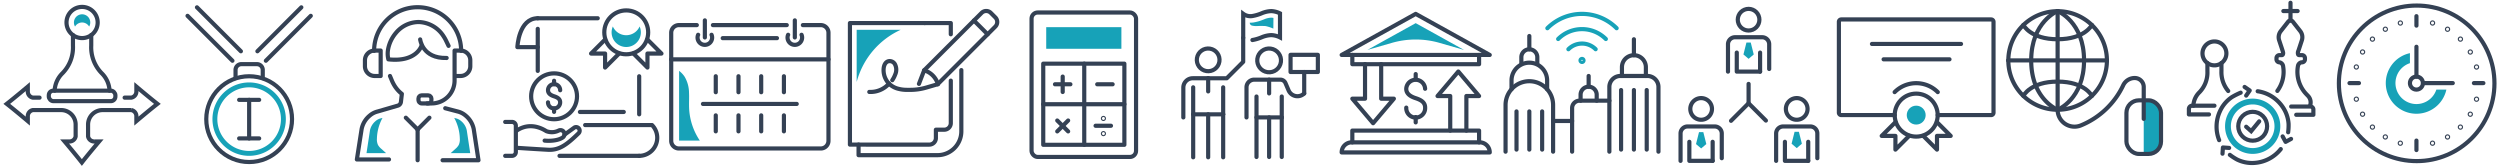 <svg id="icons_spite_60_sitefeatures_cyan" xmlns="http://www.w3.org/2000/svg" width="900" height="60" viewBox="0 0 900 60">
  <g id="Icons01" transform="translate(-6 -12)">
    <rect id="icon_bg" width="60" height="60" transform="translate(6 12)" fill="#fff" opacity="0"/>
    <g id="icon" transform="translate(-1327.788 1519.665)">
      <rect id="Rectangle_1759" data-name="Rectangle 1759" width="23.97" height="3.776" rx="1.637" transform="translate(1351.357 -1475.028)" fill="none" stroke="#344154" stroke-linecap="round" stroke-linejoin="round" stroke-width="1.5"/>
      <path id="Path_10131" data-name="Path 10131" d="M1370.094-1499.568a5.61,5.61,0,0,1-5.61,5.61,5.61,5.61,0,0,1-5.609-5.61,5.609,5.609,0,0,1,5.609-5.609h0a5.61,5.61,0,0,1,5.61,5.608Z" transform="translate(-1.143)" fill="none" stroke="#344154" stroke-linecap="round" stroke-linejoin="round" stroke-width="1.5"/>
      <path id="Path_10132" data-name="Path 10132" d="M1364.626-1499.427a2.941,2.941,0,0,1,2.541,1.47,2.94,2.94,0,0,0-1.061-4.02,2.939,2.939,0,0,0-4.019,1.06,2.942,2.942,0,0,0,0,2.961A2.941,2.941,0,0,1,1364.626-1499.427Z" transform="translate(-1.284 -0.141)" fill="#17a2b8"/>
      <path id="Path_10133" data-name="Path 10133" d="M1374.842-1474.49a9.384,9.384,0,0,0-2.809-6.264,13.3,13.3,0,0,1-3.784-9.973v-3.763" transform="translate(-1.615 -0.539)" fill="none" stroke="#344154" stroke-linecap="round" stroke-linejoin="round" stroke-width="1.5"/>
      <path id="Path_10134" data-name="Path 10134" d="M1354.373-1474.49a9.385,9.385,0,0,1,2.81-6.264,13.3,13.3,0,0,0,3.784-9.973v-3.763" transform="translate(-0.915 -0.539)" fill="none" stroke="#344154" stroke-linecap="round" stroke-linejoin="round" stroke-width="1.5"/>
      <path id="Path_10135" data-name="Path 10135" d="M1348.019-1470.988h-2.4a2.237,2.237,0,0,1-1.82-2.316v-1.655s-4.445,3.756-7.571,6.209h0c3.127,2.452,7.571,6.21,7.571,6.21v-1.657a2.237,2.237,0,0,1,1.82-2.316h10.186a5.213,5.213,0,0,1,5.213,5.213h0v4.269a2.234,2.234,0,0,1-2.315,1.819h-1.657s3.758,4.446,6.21,7.572h0c2.452-3.126,6.209-7.572,6.209-7.572h-1.656a2.236,2.236,0,0,1-2.316-1.819v-4.271a5.211,5.211,0,0,1,5.21-5.212h10.361a2.237,2.237,0,0,1,1.818,2.316v1.656s4.446-3.758,7.571-6.21h0c-3.126-2.452-7.571-6.209-7.571-6.209v1.654a2.235,2.235,0,0,1-1.818,2.316h-2.4" transform="translate(0 -1.525)" fill="none" stroke="#344154" stroke-linecap="round" stroke-miterlimit="10" stroke-width="1.5"/>
    </g>
  </g>
  <g id="Icons02" transform="translate(54 -12)">
    <rect id="icon_bg-2" data-name="icon_bg" width="60" height="60" transform="translate(6 12)" fill="#fff" opacity="0"/>
    <g id="icon-2" data-name="icon" transform="translate(-1328.224 1516.083)">
      <circle id="Ellipse_2" data-name="Ellipse 2" cx="15.438" cy="15.438" r="15.438" transform="translate(1348.479 -1476.631)" fill="none" stroke="#344154" stroke-linecap="round" stroke-linejoin="round" stroke-width="1.5"/>
      <g id="Group_8340" data-name="Group 8340" transform="translate(1350.708 -1474.402)">
        <path id="Path_10136" data-name="Path 10136" d="M1364.126-1447.358a13.209,13.209,0,0,1-13.21-13.209,13.209,13.209,0,0,1,13.21-13.209,13.209,13.209,0,0,1,13.209,13.209A13.224,13.224,0,0,1,1364.126-1447.358Zm0-24.659a11.45,11.45,0,0,0-11.451,11.45,11.451,11.451,0,0,0,11.451,11.451,11.45,11.45,0,0,0,11.45-11.451A11.466,11.466,0,0,0,1364.126-1472.017Z" transform="translate(-1350.916 1473.776)" fill="#17a2b8"/>
      </g>
      <path id="Path_10137" data-name="Path 10137" d="M1369.217-1475.515v-2.911a2.089,2.089,0,0,0-2.089-2.089h-5.62a2.089,2.089,0,0,0-2.09,2.089v2.911" transform="translate(-0.4 -0.474)" fill="none" stroke="#344154" stroke-linecap="round" stroke-linejoin="round" stroke-width="1.5"/>
      <line id="Line_90" data-name="Line 90" y1="16.163" x2="16.164" transform="translate(1369.935 -1498.382)" fill="none" stroke="#344154" stroke-linecap="round" stroke-linejoin="round" stroke-width="1.5"/>
      <line id="Line_91" data-name="Line 91" x1="15.811" y2="15.811" transform="translate(1366.892 -1501.438)" fill="none" stroke="#344154" stroke-linecap="round" stroke-linejoin="round" stroke-width="1.5"/>
      <line id="Line_92" data-name="Line 92" x1="16.163" y1="16.163" transform="translate(1341.738 -1498.382)" fill="none" stroke="#344154" stroke-linecap="round" stroke-linejoin="round" stroke-width="1.5"/>
      <line id="Line_93" data-name="Line 93" x2="15.811" y2="15.811" transform="translate(1345.132 -1501.438)" fill="none" stroke="#344154" stroke-linecap="round" stroke-linejoin="round" stroke-width="1.5"/>
      <g id="Group_8341" data-name="Group 8341" transform="translate(1360.316 -1468.132)">
        <line id="Line_94" data-name="Line 94" y2="13.878" transform="translate(3.602)" fill="none" stroke="#344154" stroke-linecap="round" stroke-linejoin="round" stroke-width="1.5"/>
        <line id="Line_95" data-name="Line 95" x2="7.204" fill="none" stroke="#344154" stroke-linecap="round" stroke-linejoin="round" stroke-width="1.5"/>
        <line id="Line_96" data-name="Line 96" x2="7.204" transform="translate(0 13.878)" fill="none" stroke="#344154" stroke-linecap="round" stroke-linejoin="round" stroke-width="1.5"/>
      </g>
    </g>
  </g>
  <g id="Icons03" transform="translate(114 -12)">
    <rect id="icon_bg-3" data-name="icon_bg" width="60" height="60" transform="translate(6 12)" fill="#fff" opacity="0"/>
    <g id="icon-3" data-name="icon" transform="translate(-1332.215 1521.481)">
      <path id="Path_10147" data-name="Path 10147" d="M1353.03-1491.182a15.664,15.664,0,0,1,15.629-15.7,15.664,15.664,0,0,1,15.7,15.628v.071" transform="translate(-0.135)" fill="none" stroke="#344154" stroke-linecap="round" stroke-linejoin="round" stroke-width="1.5"/>
      <path id="Path_10148" data-name="Path 10148" d="M1382.413-1481.786h2.151a3.51,3.51,0,0,0,3.509-3.51v-2.131a3.51,3.51,0,0,0-3.509-3.51h-2.151v10.793a8.236,8.236,0,0,1-8.236,8.236h-1.641" transform="translate(-0.551 -0.34)" fill="none" stroke="#344154" stroke-linecap="round" stroke-linejoin="round" stroke-width="1.5"/>
      <path id="Path_10149" data-name="Path 10149" d="M1355.317-1481.786h-2.15a3.51,3.51,0,0,1-3.51-3.51h0v-2.131a3.51,3.51,0,0,1,3.51-3.51h2.15Z" transform="translate(-0.063 -0.34)" fill="none" stroke="#344154" stroke-linecap="round" stroke-linejoin="round" stroke-width="1.5"/>
      <rect id="Rectangle_1761" data-name="Rectangle 1761" width="4.66" height="2.903" rx="1.138" transform="translate(1368.862 -1475.152)" fill="none" stroke="#344154" stroke-linecap="round" stroke-linejoin="round" stroke-width="1.5"/>
      <path id="Path_10150" data-name="Path 10150" d="M1378.226-1451.005h12.912l-1.707-11.219a8.422,8.422,0,0,0-2.887-4.827,6.875,6.875,0,0,0-2.828-1.485l-4.541-1.191" transform="translate(-0.673 -0.792)" fill="none" stroke="#344154" stroke-linecap="round" stroke-linejoin="round" stroke-width="1.5"/>
      <path id="Path_10151" data-name="Path 10151" d="M1358.247-1451.539h-11.555l1.708-10.939a8.394,8.394,0,0,1,2.889-4.827,6.867,6.867,0,0,1,2.852-1.492l7.273-2.112a1.554,1.554,0,0,0,.445-.207,1.592,1.592,0,0,0,.691-1.135l.334-2.888a11.4,11.4,0,0,1-2.377-2.546,13.13,13.13,0,0,1-1.28-2.417l-.617-1.484" transform="translate(0 -0.539)" fill="none" stroke="#344154" stroke-linecap="round" stroke-linejoin="round" stroke-width="1.5"/>
      <path id="Path_10152" data-name="Path 10152" d="M1370.227-1492.966s-1.761,6.093-11.96,4.961h0a8.891,8.891,0,0,1-.053-3.841,12.729,12.729,0,0,1,2.733-5.621,10.729,10.729,0,0,1,8.156-3.971,10.986,10.986,0,0,1,8.977,5.041,13.389,13.389,0,0,1,1.027,1.809l.836,1.729" transform="translate(-0.242 -0.116)" fill="none" stroke="#344154" stroke-linecap="round" stroke-linejoin="round" stroke-width="1.5"/>
      <line id="Line_100" data-name="Line 100" y1="11.067" transform="translate(1368.558 -1462.864)" fill="none" stroke="#344154" stroke-linecap="round" stroke-linejoin="round" stroke-width="1.5"/>
      <line id="Line_101" data-name="Line 101" y1="4.243" x2="4.243" transform="translate(1368.558 -1467.108)" fill="none" stroke="#344154" stroke-linecap="round" stroke-linejoin="round" stroke-width="1.5"/>
      <line id="Line_102" data-name="Line 102" x1="4.243" y1="4.243" transform="translate(1364.315 -1467.108)" fill="none" stroke="#344154" stroke-linecap="round" stroke-linejoin="round" stroke-width="1.5"/>
      <path id="Path_10153" data-name="Path 10153" d="M1369.971-1495.04s.755,6.922,9.53,6.682" transform="translate(-0.496 -0.253)" fill="none" stroke="#344154" stroke-linecap="round" stroke-linejoin="round" stroke-width="1.5"/>
      <path id="Path_10154" data-name="Path 10154" d="M1386.986-1461.7a5.876,5.876,0,0,0-2-3.312,4.318,4.318,0,0,0-1.755-.961l-.049-.011-.05-.013-.669-.175a16.332,16.332,0,0,1,2.023,7.492,4.653,4.653,0,0,1-.4,2.276,5.421,5.421,0,0,1-1.251,1.429l-1.663,1.5h7.062Z" transform="translate(-0.735 -0.868)" fill="#17a2b8"/>
      <path id="Path_10155" data-name="Path 10155" d="M1351.48-1461.7a5.872,5.872,0,0,1,2-3.312,4.331,4.331,0,0,1,1.755-.961l.05-.011.05-.013.668-.175a16.329,16.329,0,0,0-2.023,7.492,4.664,4.664,0,0,0,.4,2.276,5.438,5.438,0,0,0,1.251,1.429l1.664,1.5h-7.065Z" transform="translate(-0.075 -0.868)" fill="#17a2b8"/>
    </g>
  </g>
  <g id="Icons04" transform="translate(174 -12)">
    <rect id="icon_bg-4" data-name="icon_bg" width="60" height="60" transform="translate(6 12)" fill="#fff" opacity="0"/>
    <g id="icon-4" data-name="icon" transform="translate(-1295.143 1517.341)">
      <circle id="Ellipse_3" data-name="Ellipse 3" cx="7.899" cy="7.899" r="7.899" transform="translate(1338.689 -1501.596)" fill="none" stroke="#344154" stroke-linecap="round" stroke-linejoin="round" stroke-width="1.5"/>
      <path id="Path_10156" data-name="Path 10156" d="M1349.225-1492.279a5.272,5.272,0,0,1-4.819-3.15,5.268,5.268,0,0,0,2.692,6.945,5.268,5.268,0,0,0,6.945-2.693,5.268,5.268,0,0,0,0-4.252A5.271,5.271,0,0,1,1349.225-1492.279Z" transform="translate(-2.637 -0.385)" fill="#17a2b8"/>
      <path id="Path_10157" data-name="Path 10157" d="M1352.327-1485.38l5.06,5.058v-5.042h5.041l-5.059-5.058" transform="translate(-3.16 -0.698)" fill="none" stroke="#344154" stroke-linecap="round" stroke-linejoin="round" stroke-width="1.5"/>
      <path id="Path_10158" data-name="Path 10158" d="M1346.151-1485.38l-5.059,5.058v-5.042h-5.042l5.059-5.058" transform="translate(-2.117 -0.698)" fill="none" stroke="#344154" stroke-linecap="round" stroke-linejoin="round" stroke-width="1.5"/>
      <g id="Group_8343" data-name="Group 8343" transform="translate(1307.396 -1498.769)">
        <line id="Line_103" data-name="Line 103" x2="15.782" transform="translate(22.52 33.734)" fill="none" stroke="#344154" stroke-linecap="round" stroke-linejoin="round" stroke-width="1.5"/>
        <line id="Line_104" data-name="Line 104" y2="13.697" transform="translate(43.853 20.882)" fill="none" stroke="#344154" stroke-linecap="round" stroke-linejoin="round" stroke-width="1.5"/>
        <line id="Line_105" data-name="Line 105" x2="21.592" transform="translate(7.337 0.001)" fill="none" stroke="#344154" stroke-linecap="round" stroke-linejoin="round" stroke-width="1.5"/>
        <line id="Line_106" data-name="Line 106" y1="15.138" transform="translate(7.337 3.81)" fill="none" stroke="#344154" stroke-linecap="round" stroke-linejoin="round" stroke-width="1.5"/>
        <path id="Path_10159" data-name="Path 10159" d="M1352.634-1445.747h-28.678" transform="translate(-1308.782 1495.279)" fill="none" stroke="#344154" stroke-linecap="round" stroke-linejoin="round" stroke-width="1.5"/>
        <path id="Path_10160" data-name="Path 10160" d="M1353.25-1446.486a6.506,6.506,0,0,0,6.5-6.506,6.5,6.5,0,0,0-1.883-4.577h-24.063" transform="translate(-1309.398 1496.018)" fill="none" stroke="#344154" stroke-linecap="round" stroke-linejoin="round" stroke-width="1.5"/>
        <path id="Path_10161" data-name="Path 10161" d="M1315.026-1488.191h-7.338s.458-10.39,7.338-10.39" transform="translate(-1307.688 1498.581)" fill="none" stroke="#344154" stroke-linecap="round" stroke-linejoin="round" stroke-width="1.5"/>
      </g>
      <g id="Group_8344" data-name="Group 8344" transform="translate(1303.018 -1461.445)">
        <path id="Path_10162" data-name="Path 10162" d="M1317.475-1451.943c1.231.142,4.608.206,6.552-1.146a1.451,1.451,0,0,0,.321-2.026,1.449,1.449,0,0,0-1.875-.416,5.474,5.474,0,0,1-4.4.178c-4.111-2.582-7.955-2.123-10.854-.057h0" transform="translate(-1303.28 1458.665)" fill="none" stroke="#344154" stroke-linecap="round" stroke-linejoin="round" stroke-width="1.5"/>
        <path id="Path_10163" data-name="Path 10163" d="M1307.212-1449.342s4.689.33,11.493.717c4.145.236,6.95-2.025,10.987-5.936h0a1.294,1.294,0,0,0,.109-1.738h0a1.294,1.294,0,0,0-1.581-.351l-3.592,2.593" transform="translate(-1303.28 1458.644)" fill="none" stroke="#344154" stroke-linecap="round" stroke-linejoin="round" stroke-width="1.5"/>
        <path id="Path_10164" data-name="Path 10164" d="M1303.018-1446.561h2.453a1.374,1.374,0,0,0,1.374-1.375h0v-9.458a1.375,1.375,0,0,0-1.374-1.375h-2.453" transform="translate(-1303.018 1458.768)" fill="none" stroke="#344154" stroke-linecap="round" stroke-linejoin="round" stroke-width="1.5"/>
      </g>
      <g id="Group_8346" data-name="Group 8346" transform="translate(1312.352 -1478.93)">
        <g id="Group_8345" data-name="Group 8345" transform="translate(6.073 2.66)">
          <path id="Path_10165" data-name="Path 10165" d="M1319.471-1466.723a2.186,2.186,0,0,0,2.186,2.186,2.187,2.187,0,0,0,2.187-2.186c0-1.207-.9-1.765-2.184-2.183-1.148-.375-2.184-.979-2.184-2.184a2.186,2.186,0,0,1,2.186-2.186,2.186,2.186,0,0,1,2.186,2.186" transform="translate(-1319.471 1474.5)" fill="none" stroke="#344154" stroke-linecap="round" stroke-linejoin="round" stroke-width="1.5"/>
          <line id="Line_107" data-name="Line 107" y2="1.234" transform="translate(2.186)" fill="none" stroke="#344154" stroke-linecap="round" stroke-linejoin="round" stroke-width="1.5"/>
          <line id="Line_108" data-name="Line 108" y2="1.234" transform="translate(2.186 9.964)" fill="none" stroke="#344154" stroke-linecap="round" stroke-linejoin="round" stroke-width="1.5"/>
        </g>
        <circle id="Ellipse_4" data-name="Ellipse 4" cx="8.259" cy="8.259" r="8.259" fill="none" stroke="#344154" stroke-linecap="round" stroke-linejoin="round" stroke-width="1.5"/>
      </g>
    </g>
  </g>
  <g id="Icons05" transform="translate(234 -12)">
    <rect id="icon_bg-5" data-name="icon_bg" width="60" height="60" transform="translate(6 12)" fill="#fff" opacity="0"/>
    <g id="icon-5" data-name="icon" transform="translate(-820.024 -1524.579)">
      <path id="Path_10146" data-name="Path 10146" d="M884.274,1558.76v29.314a2.771,2.771,0,0,1-2.772,2.771H830.431a2.771,2.771,0,0,1-2.772-2.771V1558.76" transform="translate(0 -0.811)" fill="none" stroke="#344154" stroke-linecap="round" stroke-linejoin="round" stroke-width="1.5"/>
      <g id="Group_8348" data-name="Group 8348" transform="translate(837.149 1549.097)">
        <path id="Path_10147-2" data-name="Path 10147" d="M837.9,1549.4a2.555,2.555,0,0,0-.207,1,2.623,2.623,0,1,0,5.247,0,2.556,2.556,0,0,0-.208-1" transform="translate(-837.697 -1549.397)" fill="none" stroke="#344154" stroke-linecap="round" stroke-linejoin="round" stroke-width="1.5"/>
      </g>
      <line id="Line_106-2" data-name="Line 106" y1="6.145" transform="translate(839.772 1543.911)" fill="none" stroke="#344154" stroke-linecap="round" stroke-linejoin="round" stroke-width="1.5"/>
      <g id="Group_8349" data-name="Group 8349" transform="translate(869.537 1549.097)">
        <path id="Path_10148-2" data-name="Path 10148" d="M877,1549.4a2.555,2.555,0,0,1,.207,1,2.623,2.623,0,1,1-5.247,0,2.556,2.556,0,0,1,.208-1" transform="translate(-871.956 -1549.397)" fill="none" stroke="#344154" stroke-linecap="round" stroke-linejoin="round" stroke-width="1.5"/>
      </g>
      <line id="Line_107-2" data-name="Line 107" y1="6.145" transform="translate(872.161 1543.911)" fill="none" stroke="#344154" stroke-linecap="round" stroke-linejoin="round" stroke-width="1.5"/>
      <line id="Line_108-2" data-name="Line 108" x1="26.589" transform="translate(842.672 1545.614)" fill="none" stroke="#344154" stroke-linecap="round" stroke-linejoin="round" stroke-width="1.5"/>
      <path id="Path_10149-2" data-name="Path 10149" d="M836.873,1545.712h-6.442a2.772,2.772,0,0,0-2.772,2.772v9.564h56.615v-9.564a2.772,2.772,0,0,0-2.772-2.772h-6.441" transform="translate(0 -0.098)" fill="none" stroke="#344154" stroke-linecap="round" stroke-linejoin="round" stroke-width="1.5"/>
      <line id="Line_109" data-name="Line 109" y2="5.753" transform="translate(843.7 1564.025)" fill="none" stroke="#344154" stroke-linecap="round" stroke-linejoin="round" stroke-width="1.5"/>
      <line id="Line_110" data-name="Line 110" y2="5.753" transform="translate(851.878 1564.025)" fill="none" stroke="#344154" stroke-linecap="round" stroke-linejoin="round" stroke-width="1.5"/>
      <line id="Line_111" data-name="Line 111" y2="5.753" transform="translate(860.055 1564.025)" fill="none" stroke="#344154" stroke-linecap="round" stroke-linejoin="round" stroke-width="1.5"/>
      <line id="Line_112" data-name="Line 112" y2="5.753" transform="translate(868.233 1564.025)" fill="none" stroke="#344154" stroke-linecap="round" stroke-linejoin="round" stroke-width="1.5"/>
      <line id="Line_113" data-name="Line 113" y2="5.753" transform="translate(843.7 1578.11)" fill="none" stroke="#344154" stroke-linecap="round" stroke-linejoin="round" stroke-width="1.5"/>
      <line id="Line_114" data-name="Line 114" y2="5.753" transform="translate(851.878 1578.11)" fill="none" stroke="#344154" stroke-linecap="round" stroke-linejoin="round" stroke-width="1.5"/>
      <line id="Line_115" data-name="Line 115" y2="5.753" transform="translate(860.055 1578.11)" fill="none" stroke="#344154" stroke-linecap="round" stroke-linejoin="round" stroke-width="1.5"/>
      <line id="Line_116" data-name="Line 116" y2="5.753" transform="translate(868.233 1578.11)" fill="none" stroke="#344154" stroke-linecap="round" stroke-linejoin="round" stroke-width="1.5"/>
      <line id="Line_117" data-name="Line 117" x2="33.753" transform="translate(839.09 1573.992)" fill="none" stroke="#344154" stroke-linecap="round" stroke-linejoin="round" stroke-width="1.5"/>
      <line id="Line_118" data-name="Line 118" x1="19.528" transform="translate(846.203 1550.313)" fill="none" stroke="#344154" stroke-linecap="round" stroke-linejoin="round" stroke-width="1.5"/>
      <path id="Path_10150-2" data-name="Path 10150" d="M838.126,1588.245a22.655,22.655,0,0,1-3.837-11.283c-.111-2,.047-4.006-.057-6.005a11.5,11.5,0,0,0-1.588-5.72,8.532,8.532,0,0,0-1.982-2.1v25.1Z" transform="translate(-0.164 -1.05)" fill="#17a2b8"/>
    </g>
  </g>
  <g id="Icons06" transform="translate(294 -12)">
    <rect id="icon_bg-6" data-name="icon_bg" width="60" height="60" transform="translate(6 12)" fill="#fff" opacity="0"/>
    <g id="icon-6" data-name="icon" transform="translate(-1321.759 -1633.156)">
      <path id="Path_10161-2" data-name="Path 10161" d="M1373.953,1671.178v22.036a8.583,8.583,0,0,1-8.582,8.583h-28.415V1698" transform="translate(-0.114 -0.783)" fill="none" stroke="#344154" stroke-linecap="round" stroke-linejoin="round" stroke-width="1.5"/>
      <path id="Path_10162-2" data-name="Path 10162" d="M1371.035,1657.659v-4.036h-9.391" transform="translate(-0.991 -0.16)" fill="none" stroke="#344154" stroke-linecap="round" stroke-linejoin="round" stroke-width="1.5"/>
      <path id="Path_10163-2" data-name="Path 10163" d="M1360.654,1653.623h-26.92v43.756H1362.3a2.38,2.38,0,0,0,2.38-2.379v-2.988h2.987a2.38,2.38,0,0,0,2.38-2.38v-15.282" transform="translate(0 -0.16)" fill="none" stroke="#344154" stroke-linecap="round" stroke-linejoin="round" stroke-width="1.5"/>
      <path id="Path_10164-2" data-name="Path 10164" d="M1361.438,1670.469l20.68-20.671a2.348,2.348,0,0,1,3.321,0l1.615,1.616a2.349,2.349,0,0,1,0,3.321l-20.741,20.74" transform="translate(-0.983)" fill="none" stroke="#344154" stroke-linecap="round" stroke-linejoin="round" stroke-width="1.5"/>
      <path id="Path_10165-2" data-name="Path 10165" d="M1366.313,1676.2a7.35,7.35,0,0,0-4.944-4.94l-1.875,4.872" transform="translate(-0.914 -0.786)" fill="none" stroke="#344154" stroke-linecap="round" stroke-linejoin="round" stroke-width="1.5"/>
      <line id="Line_128" data-name="Line 128" x1="4.941" y1="4.941" transform="translate(1378.366 1652.558)" fill="none" stroke="#344154" stroke-linecap="round" stroke-linejoin="round" stroke-width="1.5"/>
      <path id="Path_10166" data-name="Path 10166" d="M1349.423,1674.682a8.96,8.96,0,0,0,1.036-1.991,4.218,4.218,0,0,0-.153-3.879,2.185,2.185,0,0,0-2.052-.988c-1.274.173-1.821,1.461-1.934,2.628a7.013,7.013,0,0,0,1.924,5.483,7.463,7.463,0,0,0,3.534,1.888,11.928,11.928,0,0,0,2.977.343h1.178a20.2,20.2,0,0,0,5.643-.8l4.2-1.224" transform="translate(-0.446 -0.663)" fill="none" stroke="#344154" stroke-linecap="round" stroke-linejoin="round" stroke-width="1.5"/>
      <path id="Path_10167" data-name="Path 10167" d="M1340.969,1679.209a8.88,8.88,0,0,0,7.086-2.974" transform="translate(-0.257 -0.963)" fill="none" stroke="#344154" stroke-linecap="round" stroke-linejoin="round" stroke-width="1.5"/>
      <path id="Path_10168" data-name="Path 10168" d="M1336.247,1674.9l.2-.683a28.718,28.718,0,0,1,15.638-18.078h-15.837Z" transform="translate(-0.089 -0.249)" fill="#17a2b8"/>
    </g>
  </g>
  <g id="Icons07" transform="translate(354 -12)">
    <rect id="icon_bg-7" data-name="icon_bg" width="60" height="60" transform="translate(6 12)" fill="#fff" opacity="0"/>
    <g id="icon-7" data-name="icon" transform="translate(-272.697 -1535.391)">
      <rect id="Rectangle_1763" data-name="Rectangle 1763" width="37.619" height="52.001" rx="2.21" transform="translate(290.058 1551.891)" fill="none" stroke="#344154" stroke-linecap="round" stroke-linejoin="round" stroke-width="1.5"/>
      <rect id="Rectangle_1764" data-name="Rectangle 1764" width="27.062" height="7.78" transform="translate(295.337 1557.172)" fill="#17a2b8"/>
      <g id="Group_8350" data-name="Group 8350" transform="translate(294.264 1570.311)">
        <rect id="Rectangle_1765" data-name="Rectangle 1765" width="29.207" height="29.207" fill="none" stroke="#344154" stroke-linecap="round" stroke-linejoin="round" stroke-width="1.5"/>
        <line id="Line_119" data-name="Line 119" x2="5.542" transform="translate(19.434 7.421)" fill="none" stroke="#344154" stroke-linecap="round" stroke-linejoin="round" stroke-width="1.5"/>
        <line id="Line_120" data-name="Line 120" x2="5.542" transform="translate(4.232 7.421)" fill="none" stroke="#344154" stroke-linecap="round" stroke-linejoin="round" stroke-width="1.5"/>
        <line id="Line_121" data-name="Line 121" y2="5.542" transform="translate(7.003 4.65)" fill="none" stroke="#344154" stroke-linecap="round" stroke-linejoin="round" stroke-width="1.5"/>
        <line id="Line_122" data-name="Line 122" x2="3.918" y2="3.918" transform="translate(5.043 20.462)" fill="none" stroke="#344154" stroke-linecap="round" stroke-linejoin="round" stroke-width="1.5"/>
        <line id="Line_123" data-name="Line 123" x1="3.918" y2="3.918" transform="translate(5.043 20.462)" fill="none" stroke="#344154" stroke-linecap="round" stroke-linejoin="round" stroke-width="1.5"/>
        <line id="Line_124" data-name="Line 124" x2="5.542" transform="translate(18.84 22.354)" fill="none" stroke="#344154" stroke-linecap="round" stroke-linejoin="round" stroke-width="1.5"/>
        <circle id="Ellipse_2-2" data-name="Ellipse 2" cx="0.19" cy="0.19" r="0.19" transform="translate(21.476 19.528)" fill="none" stroke="#344154" stroke-linecap="round" stroke-linejoin="round" stroke-width="1.5"/>
        <circle id="Ellipse_3-2" data-name="Ellipse 3" cx="0.19" cy="0.19" r="0.19" transform="translate(21.476 24.99)" fill="none" stroke="#344154" stroke-linecap="round" stroke-linejoin="round" stroke-width="1.5"/>
        <line id="Line_125" data-name="Line 125" x2="29.207" transform="translate(0 14.604)" fill="none" stroke="#344154" stroke-linecap="round" stroke-linejoin="round" stroke-width="1.5"/>
        <line id="Line_126" data-name="Line 126" y2="29.207" transform="translate(14.762)" fill="none" stroke="#344154" stroke-linecap="round" stroke-linejoin="round" stroke-width="1.5"/>
      </g>
    </g>
  </g>
  <g id="Icons08" transform="translate(414 -12)">
    <rect id="icon_bg-8" data-name="icon_bg" width="60" height="60" transform="translate(6 12)" fill="#fff" opacity="0"/>
    <g id="icon-8" data-name="icon" transform="translate(-809.043 -1084.938)">
      <g id="Group_8496" data-name="Group 8496" transform="translate(843.783 1113.873)">
        <line id="Line_198" data-name="Line 198" y2="21.77" transform="translate(3.598 17.807)" fill="none" stroke="#344154" stroke-linecap="round" stroke-linejoin="round" stroke-width="1.5"/>
        <line id="Line_199" data-name="Line 199" y1="14.244" transform="translate(8.145 25.333)" fill="none" stroke="#344154" stroke-linecap="round" stroke-linejoin="round" stroke-width="1.5"/>
        <line id="Line_200" data-name="Line 200" y2="14.244" transform="translate(12.692 25.333)" fill="none" stroke="#344154" stroke-linecap="round" stroke-linejoin="round" stroke-width="1.5"/>
        <line id="Line_201" data-name="Line 201" y2="7.526" transform="translate(12.692 17.807)" fill="none" stroke="#344154" stroke-linecap="round" stroke-linejoin="round" stroke-width="1.5"/>
        <circle id="Ellipse_17" data-name="Ellipse 17" cx="4.279" cy="4.279" r="4.279" transform="translate(3.34 8.484) rotate(-82.426)" fill="none" stroke="#344154" stroke-linecap="round" stroke-linejoin="round" stroke-width="1.5"/>
        <path id="Path_11660" data-name="Path 11660" d="M879.059,1177.481v-10.81a2.783,2.783,0,0,1,2.783-2.783h9.39a2.019,2.019,0,0,1,1.857,1.227l1.122,2.631a3.461,3.461,0,0,0,5.62,1.1h0" transform="translate(-879.059 -1152.147)" fill="none" stroke="#344154" stroke-linecap="round" stroke-linejoin="round" stroke-width="1.5"/>
        <line id="Line_202" data-name="Line 202" x2="9.094" transform="translate(3.598 25.333)" fill="none" stroke="#344154" stroke-linecap="round" stroke-linejoin="round" stroke-width="1.5"/>
        <line id="Line_203" data-name="Line 203" y2="4.959" transform="translate(8.145 11.74)" fill="none" stroke="#344154" stroke-linecap="round" stroke-linejoin="round" stroke-width="1.5"/>
      </g>
      <line id="Line_204" data-name="Line 204" y1="7.707" transform="translate(864.556 1122.864)" fill="none" stroke="#344154" stroke-linecap="round" stroke-linejoin="round" stroke-width="1.5"/>
      <rect id="Rectangle_1803" data-name="Rectangle 1803" width="9.831" height="6.181" transform="translate(859.641 1116.683)" fill="none" stroke="#344154" stroke-linecap="round" stroke-linejoin="round" stroke-width="1.5"/>
      <path id="Path_11661" data-name="Path 11661" d="M879.356,1111.347a15.342,15.342,0,0,0,3.362-1,9.743,9.743,0,0,1,3.409-.769,7.592,7.592,0,0,1,3.152.824v-8.643a7.6,7.6,0,0,0-3.152-.824,9.743,9.743,0,0,0-3.409.769,15.389,15.389,0,0,1-3.362,1,4.344,4.344,0,0,1-3.322-.8v8.643" transform="translate(-33.436)" fill="none" stroke="#344154" stroke-linecap="round" stroke-miterlimit="10" stroke-width="1.5"/>
      <line id="Line_205" data-name="Line 205" y2="25.186" transform="translate(824.588 1128.377)" fill="none" stroke="#344154" stroke-linecap="round" stroke-linejoin="round" stroke-width="1.5"/>
      <line id="Line_206" data-name="Line 206" y1="15.47" transform="translate(829.985 1138.092)" fill="none" stroke="#344154" stroke-linecap="round" stroke-linejoin="round" stroke-width="1.5"/>
      <line id="Line_207" data-name="Line 207" y2="15.47" transform="translate(835.383 1138.092)" fill="none" stroke="#344154" stroke-linecap="round" stroke-linejoin="round" stroke-width="1.5"/>
      <line id="Line_208" data-name="Line 208" y2="9.715" transform="translate(835.383 1128.377)" fill="none" stroke="#344154" stroke-linecap="round" stroke-linejoin="round" stroke-width="1.5"/>
      <circle id="Ellipse_18" data-name="Ellipse 18" cx="4.087" cy="4.087" r="4.087" transform="translate(825.298 1121.868) rotate(-80.813)" fill="none" stroke="#344154" stroke-linecap="round" stroke-linejoin="round" stroke-width="1.5"/>
      <line id="Line_209" data-name="Line 209" x2="10.795" transform="translate(824.588 1138.092)" fill="none" stroke="#344154" stroke-linecap="round" stroke-linejoin="round" stroke-width="1.5"/>
      <line id="Line_210" data-name="Line 210" y2="4.737" transform="translate(829.985 1125.109)" fill="none" stroke="#344154" stroke-linecap="round" stroke-linejoin="round" stroke-width="1.5"/>
      <path id="Path_11662" data-name="Path 11662" d="M843.857,1140.016h6.7l5.908-5.908v-8.652" transform="translate(-13.872 -14.907)" fill="none" stroke="#344154" stroke-linecap="round" stroke-linejoin="round" stroke-width="1.5"/>
      <path id="Path_11663" data-name="Path 11663" d="M829.985,1162.6h-5.544a3.4,3.4,0,0,0-3.4,3.4v10.7" transform="translate(0 -37.494)" fill="none" stroke="#344154" stroke-linecap="round" stroke-linejoin="round" stroke-width="1.5"/>
      <path id="Path_11664" data-name="Path 11664" d="M890.567,1107.031a4.448,4.448,0,0,0-.813-.093,7.515,7.515,0,0,0-2.575.624l-.357.132a15.556,15.556,0,0,1-3.528.991,8.125,8.125,0,0,1-1.262.06h0a1.077,1.077,0,0,0,.8,1.048,6.94,6.94,0,0,0,1.681.186,26.962,26.962,0,0,1,3.218-.01,14.262,14.262,0,0,1,2.8.92Z" transform="translate(-37.084 -3.647)" fill="#17a2b8"/>
    </g>
  </g>
  <g id="Icons09" transform="translate(474 -12)">
    <rect id="icon_bg-9" data-name="icon_bg" width="60" height="60" transform="translate(6 12)" fill="#fff" opacity="0"/>
    <g id="icon-9" data-name="icon" transform="translate(-2663.336 -608.794)">
      <path id="Path_11636" data-name="Path 11636" d="M2698.989,625.794l-26.653,14.777h53.306Z" fill="none" stroke="#344154" stroke-linecap="round" stroke-linejoin="round" stroke-width="1.5"/>
      <path id="Path_11637" data-name="Path 11637" d="M2721.874,640.845v3.33h-45.628v-3.33" transform="translate(-0.071 -0.274)" fill="none" stroke="#344154" stroke-linecap="round" stroke-linejoin="round" stroke-width="1.5"/>
      <path id="Path_11638" data-name="Path 11638" d="M2721.874,672.822v-4.235h-45.628v4.235" transform="translate(-0.071 -0.78)" fill="none" stroke="#344154" stroke-linecap="round" stroke-linejoin="round" stroke-width="1.5"/>
      <path id="Rectangle_1802" data-name="Rectangle 1802" d="M3.614,0H49.691a3.614,3.614,0,0,1,3.614,3.614v.009a0,0,0,0,1,0,0H0a0,0,0,0,1,0,0V3.614A3.614,3.614,0,0,1,3.614,0Z" transform="translate(2672.336 672.042)" fill="none" stroke="#344154" stroke-linecap="round" stroke-linejoin="round" stroke-width="1.5"/>
      <path id="Path_11639" data-name="Path 11639" d="M2712.058,668.192V655.747h-4.571l7.479-8.826,7.477,8.826h-4.572v12.445" transform="translate(-0.641 -0.385)" fill="none" stroke="#344154" stroke-linecap="round" stroke-linejoin="round" stroke-width="1.5"/>
      <path id="Path_11640" data-name="Path 11640" d="M2686.63,644.214v12.445h4.571l-7.479,8.826-7.476-8.826h4.571V644.214" transform="translate(-0.071 -0.336)" fill="none" stroke="#344154" stroke-linecap="round" stroke-linejoin="round" stroke-width="1.5"/>
      <path id="Path_11641" data-name="Path 11641" d="M2681.762,638.832l17.4-9.646,17.4,9.646-8.81-2.539a31.022,31.022,0,0,0-17.178,0Z" transform="translate(-0.172 -0.062)" fill="#17a2b8"/>
      <g id="Group_8494" data-name="Group 8494" transform="translate(2695.593 647.463)">
        <path id="Path_11642" data-name="Path 11642" d="M2696.025,659.979a3.4,3.4,0,1,0,6.791,0c0-1.875-1.392-2.741-3.4-3.4-1.783-.582-3.4-1.521-3.4-3.4a3.4,3.4,0,0,1,6.791,0" transform="translate(-2696.025 -647.9)" fill="none" stroke="#344154" stroke-linecap="round" stroke-linejoin="round" stroke-width="1.5"/>
        <line id="Line_192" data-name="Line 192" y2="1.916" transform="translate(3.395)" fill="none" stroke="#344154" stroke-linecap="round" stroke-linejoin="round" stroke-width="1.5"/>
        <line id="Line_193" data-name="Line 193" y2="1.916" transform="translate(3.395 15.474)" fill="none" stroke="#344154" stroke-linecap="round" stroke-linejoin="round" stroke-width="1.5"/>
      </g>
    </g>
  </g>
  <g id="Icons10" transform="translate(534 -12)">
    <rect id="icon_bg-10" data-name="icon_bg" width="60" height="60" transform="translate(6 12)" fill="#fff" opacity="0"/>
    <g id="icon-10" data-name="icon" transform="translate(-1184.627 -1346.078)">
      <path id="Path_11643" data-name="Path 11643" d="M1224.788,1382.3a.533.533,0,1,0-.533.534A.533.533,0,0,0,1224.788,1382.3Z" transform="translate(-4.102 -2.465)" fill="none" stroke="#17a2b8" stroke-linecap="round" stroke-miterlimit="10" stroke-width="1.5"/>
      <path id="Path_11644" data-name="Path 11644" d="M1218.692,1377.423a6.925,6.925,0,0,1,9.8-.009" transform="translate(-3.439 -1.624)" fill="none" stroke="#17a2b8" stroke-linecap="round" stroke-miterlimit="10" stroke-width="1.5"/>
      <path id="Path_11645" data-name="Path 11645" d="M1214.449,1372.95a12.134,12.134,0,0,1,17.158,0" transform="translate(-2.879 -0.834)" fill="none" stroke="#17a2b8" stroke-linecap="round" stroke-miterlimit="10" stroke-width="1.5"/>
      <path id="Path_11646" data-name="Path 11646" d="M1209.977,1368.234a17.635,17.635,0,0,1,24.922,0" transform="translate(-2.289 0)" fill="none" stroke="#17a2b8" stroke-linecap="round" stroke-miterlimit="10" stroke-width="1.5"/>
      <g id="Group_8495" data-name="Group 8495" transform="translate(1192.627 1371.042)">
        <path id="Path_11647" data-name="Path 11647" d="M1204.92,1382.705v-2.066a2.872,2.872,0,0,0-2.872-2.873h0a2.872,2.872,0,0,0-2.872,2.873v2.066" transform="translate(-1193.491 -1372.98)" fill="none" stroke="#344154" stroke-linecap="round" stroke-miterlimit="10" stroke-width="1.5"/>
        <line id="Line_194" data-name="Line 194" y1="4.787" transform="translate(8.557)" fill="none" stroke="#344154" stroke-linecap="round" stroke-miterlimit="10" stroke-width="1.5"/>
        <path id="Path_11648" data-name="Path 11648" d="M1209.742,1416.356v-16.8a8.557,8.557,0,0,0-17.115,0v16.8" transform="translate(-1192.627 -1374.726)" fill="none" stroke="#344154" stroke-linecap="round" stroke-miterlimit="10" stroke-width="1.5"/>
        <path id="Path_11649" data-name="Path 11649" d="M1207.919,1392.871v-3.144a6.408,6.408,0,1,0-12.816,0v3.143" transform="translate(-1192.954 -1373.713)" fill="none" stroke="#344154" stroke-linecap="round" stroke-miterlimit="10" stroke-width="1.5"/>
      </g>
      <path id="Path_11650" data-name="Path 11650" d="M1235.674,1416.069V1392.8a3.98,3.98,0,0,1,3.98-3.98h9.717a3.98,3.98,0,0,1,3.98,3.98v23.268" transform="translate(-5.679 -3.396)" fill="none" stroke="#344154" stroke-linecap="round" stroke-miterlimit="10" stroke-width="1.5"/>
      <path id="Path_11651" data-name="Path 11651" d="M1240.894,1387.686v-3.158a4.307,4.307,0,0,1,4.307-4.307h0a4.307,4.307,0,0,1,4.307,4.307v3.158" transform="translate(-6.368 -2.262)" fill="none" stroke="#344154" stroke-linecap="round" stroke-miterlimit="10" stroke-width="1.5"/>
      <line id="Line_195" data-name="Line 195" y1="5.746" transform="translate(1238.833 1372.213)" fill="none" stroke="#344154" stroke-linecap="round" stroke-miterlimit="10" stroke-width="1.5"/>
      <path id="Path_11652" data-name="Path 11652" d="M1220.229,1417.421v-15.669a2.681,2.681,0,0,1,2.681-2.681h10.727" transform="translate(-3.642 -4.749)" fill="none" stroke="#344154" stroke-linecap="round" stroke-miterlimit="10" stroke-width="1.5"/>
      <path id="Path_11653" data-name="Path 11653" d="M1223.745,1398.307v-2.128a2.9,2.9,0,0,1,2.9-2.9h0a2.9,2.9,0,0,1,2.9,2.9v2.128" transform="translate(-4.106 -3.985)" fill="none" stroke="#344154" stroke-linecap="round" stroke-miterlimit="10" stroke-width="1.5"/>
      <line id="Line_196" data-name="Line 196" y1="3.87" transform="translate(1222.54 1385.425)" fill="none" stroke="#344154" stroke-linecap="round" stroke-miterlimit="10" stroke-width="1.5"/>
      <line id="Line_197" data-name="Line 197" x2="6.846" transform="translate(1209.742 1401.627)" fill="none" stroke="#344154" stroke-linecap="round" stroke-miterlimit="10" stroke-width="1.5"/>
      <path id="Path_11654" data-name="Path 11654" d="M1197.056,1417.9h0a.747.747,0,0,1-.748-.747V1403.42a.747.747,0,0,1,.748-.747h0a.747.747,0,0,1,.747.747v13.728A.747.747,0,0,1,1197.056,1417.9Z" transform="translate(-0.486 -5.224)" fill="#344154"/>
      <path id="Path_11655" data-name="Path 11655" d="M1202.371,1417.9h0a.747.747,0,0,1-.747-.747V1403.42a.748.748,0,0,1,.747-.747h0a.747.747,0,0,1,.747.747v13.728A.747.747,0,0,1,1202.371,1417.9Z" transform="translate(-1.187 -5.224)" fill="#344154"/>
      <path id="Path_11656" data-name="Path 11656" d="M1207.687,1417.9h0a.747.747,0,0,1-.747-.747V1403.42a.747.747,0,0,1,.747-.747h0a.747.747,0,0,1,.747.747v13.728A.747.747,0,0,1,1207.687,1417.9Z" transform="translate(-1.888 -5.224)" fill="#344154"/>
      <path id="Path_11657" data-name="Path 11657" d="M1240.427,1416.726h0a.747.747,0,0,1-.747-.747V1394.55a.747.747,0,0,1,.747-.747h0a.748.748,0,0,1,.747.747v21.428A.747.747,0,0,1,1240.427,1416.726Z" transform="translate(-6.208 -4.054)" fill="#344154"/>
      <path id="Path_11658" data-name="Path 11658" d="M1245.742,1416.726h0a.747.747,0,0,1-.747-.747V1394.55a.748.748,0,0,1,.747-.747h0a.747.747,0,0,1,.747.747v21.428A.747.747,0,0,1,1245.742,1416.726Z" transform="translate(-6.909 -4.054)" fill="#344154"/>
      <path id="Path_11659" data-name="Path 11659" d="M1251.057,1416.726h0a.747.747,0,0,1-.746-.747V1394.55a.747.747,0,0,1,.746-.747h0a.747.747,0,0,1,.747.747v21.428A.747.747,0,0,1,1251.057,1416.726Z" transform="translate(-7.611 -4.054)" fill="#344154"/>
    </g>
  </g>
  <g id="Icons11" transform="translate(594 -12)">
    <rect id="icon_bg-11" data-name="icon_bg" width="60" height="60" transform="translate(6 12)" fill="#fff" opacity="0"/>
    <g id="icon-11" data-name="icon" transform="translate(-2296.039 -1164.692)">
      <line id="Line_188" data-name="Line 188" x1="6.316" y2="6.316" transform="translate(2325.215 1213.867)" fill="none" stroke="#344154" stroke-linecap="round" stroke-linejoin="round" stroke-width="1.5"/>
      <path id="Path_11624" data-name="Path 11624" d="M2332.82,1208.381v6.97l6.229,6.229" transform="translate(-1.288 -1.484)" fill="none" stroke="#344154" stroke-linecap="round" stroke-linejoin="round" stroke-width="1.5"/>
      <line id="Line_189" data-name="Line 189" y2="6.853" transform="translate(2335.671 1195.621)" fill="none" stroke="#344154" stroke-linecap="round" stroke-linejoin="round" stroke-width="1.5"/>
      <path id="Path_11625" data-name="Path 11625" d="M2328.342,1196.511v6.853h8.394" transform="translate(-1.064 -0.89)" fill="none" stroke="#344154" stroke-linecap="round" stroke-linejoin="round" stroke-width="1.5"/>
      <circle id="Ellipse_16" data-name="Ellipse 16" cx="3.896" cy="3.896" r="3.896" transform="translate(2326.44 1181.674) rotate(-22.5)" fill="none" stroke="#344154" stroke-linecap="round" stroke-linejoin="round" stroke-width="1.5"/>
      <path id="Path_11626" data-name="Path 11626" d="M2325.013,1203.074v-9.843a2.534,2.534,0,0,1,2.534-2.535h9.765a2.534,2.534,0,0,1,2.534,2.535v8.892" transform="translate(-0.898 -0.6)" fill="none" stroke="#344154" stroke-linecap="round" stroke-linejoin="round" stroke-width="1.5"/>
      <line id="Line_190" data-name="Line 190" y2="6.853" transform="translate(2318.596 1227.744)" fill="none" stroke="#344154" stroke-linecap="round" stroke-linejoin="round" stroke-width="1.5"/>
      <path id="Path_11627" data-name="Path 11627" d="M2310.369,1230.324v6.853h8.394" transform="translate(-0.166 -2.58)" fill="none" stroke="#344154" stroke-linecap="round" stroke-linejoin="round" stroke-width="1.5"/>
      <path id="Path_11628" data-name="Path 11628" d="M2318.537,1217.658a3.9,3.9,0,1,1-3.9-3.9A3.9,3.9,0,0,1,2318.537,1217.658Z" transform="translate(-0.185 -1.752)" fill="none" stroke="#344154" stroke-linecap="round" stroke-linejoin="round" stroke-width="1.5"/>
      <path id="Path_11629" data-name="Path 11629" d="M2307.039,1236.886v-9.843a2.535,2.535,0,0,1,2.535-2.535h9.765a2.535,2.535,0,0,1,2.535,2.535v8.892" transform="translate(0 -2.289)" fill="none" stroke="#344154" stroke-linecap="round" stroke-linejoin="round" stroke-width="1.5"/>
      <line id="Line_191" data-name="Line 191" y2="6.853" transform="translate(2353.002 1227.744)" fill="none" stroke="#344154" stroke-linecap="round" stroke-linejoin="round" stroke-width="1.5"/>
      <path id="Path_11630" data-name="Path 11630" d="M2346.584,1230.324v6.853h8.394" transform="translate(-1.976 -2.58)" fill="none" stroke="#344154" stroke-linecap="round" stroke-linejoin="round" stroke-width="1.5"/>
      <path id="Path_11631" data-name="Path 11631" d="M2354.753,1217.658a3.9,3.9,0,1,1-3.9-3.9A3.9,3.9,0,0,1,2354.753,1217.658Z" transform="translate(-1.995 -1.752)" fill="none" stroke="#344154" stroke-linecap="round" stroke-linejoin="round" stroke-width="1.5"/>
      <path id="Path_11632" data-name="Path 11632" d="M2343.255,1236.886v-9.843a2.535,2.535,0,0,1,2.535-2.535h9.764a2.534,2.534,0,0,1,2.535,2.535v8.892" transform="translate(-1.81 -2.289)" fill="none" stroke="#344154" stroke-linecap="round" stroke-linejoin="round" stroke-width="1.5"/>
      <path id="Path_11633" data-name="Path 11633" d="M2314.749,1232.529l1.855-1.578-1.076-4.287h-1.556l-1.077,4.287,1.855,1.578Z" transform="translate(-0.293 -2.397)" fill="#17a2b8"/>
      <path id="Path_11634" data-name="Path 11634" d="M2332.722,1198.577l1.854-1.578-1.076-4.287h-1.556l-1.076,4.287,1.855,1.578Z" transform="translate(-1.191 -0.701)" fill="#17a2b8"/>
      <path id="Path_11635" data-name="Path 11635" d="M2350.964,1232.4l1.854-1.578-1.076-4.287h-1.556l-1.076,4.287,1.854,1.578h0Z" transform="translate(-2.102 -2.39)" fill="#17a2b8"/>
    </g>
  </g>
  <g id="Icons12" transform="translate(654 -12)">
    <rect id="icon_bg-12" data-name="icon_bg" width="60" height="60" transform="translate(6 12)" fill="#fff" opacity="0"/>
    <g id="icon-12" data-name="icon" transform="translate(-996.431 -795.486)">
      <path id="Path_11748" data-name="Path 11748" d="M1024.528,848.916h-19.235a.863.863,0,0,1-.862-.862V815.347a.862.862,0,0,1,.862-.861h53.942a.862.862,0,0,1,.862.861v32.706a.863.863,0,0,1-.862.862H1040" transform="translate(0)" fill="none" stroke="#344154" stroke-linecap="round" stroke-linejoin="round" stroke-width="1.5"/>
      <circle id="Ellipse_19" data-name="Ellipse 19" cx="7.736" cy="7.736" r="7.736" transform="translate(1024.528 841.191)" fill="none" stroke="#344154" stroke-linecap="round" stroke-linejoin="round" stroke-width="1.5"/>
      <circle id="Ellipse_20" data-name="Ellipse 20" cx="3.404" cy="3.404" r="3.404" transform="translate(1028.861 845.524)" fill="#17a2b8"/>
      <path id="Path_11749" data-name="Path 11749" d="M1040.627,841.333a10.972,10.972,0,0,0-15.516,0" transform="translate(-0.605 -0.691)" fill="none" stroke="#344154" stroke-linecap="round" stroke-linejoin="round" stroke-width="1.5"/>
      <path id="Path_11750" data-name="Path 11750" d="M1035.706,857.506l4.954,4.954v-4.938h4.938l-4.954-4.954" transform="translate(-0.915 -1.114)" fill="none" stroke="#344154" stroke-linecap="round" stroke-linejoin="round" stroke-width="1.5"/>
      <path id="Path_11751" data-name="Path 11751" d="M1030.2,857.506l-4.954,4.954v-4.938h-4.938l4.954-4.954" transform="translate(-0.465 -1.114)" fill="none" stroke="#344154" stroke-linecap="round" stroke-linejoin="round" stroke-width="1.5"/>
      <line id="Line_211" data-name="Line 211" x1="23.715" transform="translate(1020.531 828.846)" fill="none" stroke="#344154" stroke-linecap="round" stroke-linejoin="round" stroke-width="1.5"/>
      <line id="Line_212" data-name="Line 212" x2="32.069" transform="translate(1016.334 823.307)" fill="none" stroke="#344154" stroke-linecap="round" stroke-linejoin="round" stroke-width="1.5"/>
    </g>
  </g>
  <g id="Icons13" transform="translate(714 -12)">
    <rect id="icon_bg-13" data-name="icon_bg" width="60" height="60" transform="translate(6 12)" fill="#fff" opacity="0"/>
    <g id="icon-13" data-name="icon" transform="translate(-2656.727 -538.612)">
      <path id="Path_11752" data-name="Path 11752" d="M2715.893,586.735h-1.424v19.292h1.424a4.8,4.8,0,0,0,4.8-4.8v-9.686A4.8,4.8,0,0,0,2715.893,586.735Z" fill="#17a2b8"/>
      <g id="Group_8501" data-name="Group 8501">
        <g id="Group_8500" data-name="Group 8500">
          <line id="Line_213" data-name="Line 213" x2="35.484" transform="translate(2665.727 572.357)" fill="none" stroke="#344154" stroke-linecap="round" stroke-linejoin="round" stroke-width="1.5"/>
          <line id="Line_214" data-name="Line 214" y2="17.761" transform="translate(2683.469 554.615)" fill="none" stroke="#344154" stroke-linecap="round" stroke-linejoin="round" stroke-width="1.5"/>
          <path id="Path_11753" data-name="Path 11753" d="M2665.727,572.376a17.745,17.745,0,1,1,35.49.026" fill="none" stroke="#344154" stroke-linecap="round" stroke-linejoin="round" stroke-width="1.5"/>
          <path id="Path_11754" data-name="Path 11754" d="M2683.472,554.612s-9.512,3.8-9.512,17.745" fill="none" stroke="#344154" stroke-linecap="round" stroke-linejoin="round" stroke-width="1.5"/>
          <path id="Path_11755" data-name="Path 11755" d="M2673.96,572.357" fill="none" stroke="#344154" stroke-linecap="round" stroke-linejoin="round" stroke-width="1.5"/>
          <path id="Path_11756" data-name="Path 11756" d="M2683.472,554.612s9.512,3.8,9.512,17.745" fill="none" stroke="#344154" stroke-linecap="round" stroke-linejoin="round" stroke-width="1.5"/>
          <path id="Path_11757" data-name="Path 11757" d="M2692.984,572.357" fill="none" stroke="#344154" stroke-linecap="round" stroke-linejoin="round" stroke-width="1.5"/>
          <path id="Path_11758" data-name="Path 11758" d="M2683.47,564.745c-9.8,0-12.337-5.14-12.337-5.14" fill="none" stroke="#344154" stroke-linecap="round" stroke-linejoin="round" stroke-width="1.5"/>
          <path id="Path_11759" data-name="Path 11759" d="M2695.811,559.6s-2.538,5.14-12.336,5.14" fill="none" stroke="#344154" stroke-linecap="round" stroke-linejoin="round" stroke-width="1.5"/>
          <path id="Path_11760" data-name="Path 11760" d="M2691.138,563.2" fill="#35b4cf"/>
          <line id="Line_215" data-name="Line 215" y1="17.761" transform="translate(2683.475 572.357)" fill="none" stroke="#344154" stroke-linecap="round" stroke-linejoin="round" stroke-width="1.5"/>
          <path id="Path_11761" data-name="Path 11761" d="M2701.217,572.376a17.745,17.745,0,0,1-35.49,0" fill="none" stroke="#344154" stroke-linecap="round" stroke-linejoin="round" stroke-width="1.5"/>
          <path id="Path_11762" data-name="Path 11762" d="M2683.472,590.12s9.512-3.8,9.512-17.744" fill="none" stroke="#344154" stroke-linecap="round" stroke-linejoin="round" stroke-width="1.5"/>
          <path id="Path_11763" data-name="Path 11763" d="M2692.984,572.376" fill="none" stroke="#344154" stroke-linecap="round" stroke-linejoin="round" stroke-width="1.5"/>
          <path id="Path_11764" data-name="Path 11764" d="M2673.96,572.376c0,13.947,9.512,17.744,9.512,17.744h0a6.071,6.071,0,0,0,8.3,5.667,28.951,28.951,0,0,0,15.35-14.558,4.57,4.57,0,0,1,4.113-2.531h0a3.236,3.236,0,0,1,3.236,3.236v11.457" fill="none" stroke="#344154" stroke-linecap="round" stroke-linejoin="round" stroke-width="1.5"/>
          <path id="Path_11765" data-name="Path 11765" d="M2673.96,572.376" fill="none" stroke="#344154" stroke-linecap="round" stroke-linejoin="round" stroke-width="1.5"/>
          <path id="Path_11766" data-name="Path 11766" d="M2695.811,585.127s-2.538-5.139-12.336-5.139" fill="none" stroke="#344154" stroke-linecap="round" stroke-linejoin="round" stroke-width="1.5"/>
          <path id="Path_11767" data-name="Path 11767" d="M2671.133,585.127s2.538-5.139,12.337-5.139" fill="none" stroke="#344154" stroke-linecap="round" stroke-linejoin="round" stroke-width="1.5"/>
          <path id="Path_11768" data-name="Path 11768" d="M2675.806,581.531" fill="#35b4cf"/>
        </g>
      </g>
      <rect id="Rectangle_1805" data-name="Rectangle 1805" width="12.454" height="19.292" rx="4.488" transform="translate(2708.241 586.735)" fill="none" stroke="#344154" stroke-linecap="round" stroke-linejoin="round" stroke-width="1.5"/>
    </g>
  </g>
  <g id="Icons14" transform="translate(774 -12)">
    <rect id="icon_bg-14" data-name="icon_bg" width="60" height="60" transform="translate(6 12)" fill="#fff" opacity="0"/>
    <g id="icon-14" data-name="icon" transform="translate(-625.986 -1345.19)">
      <g id="Group_8508" data-name="Group 8508" transform="translate(653.006 1392.693)">
        <path id="Path_11783" data-name="Path 11783" d="M665.122,1418.336a9.948,9.948,0,1,1,9.948-9.948A9.959,9.959,0,0,1,665.122,1418.336Zm0-17.8a7.853,7.853,0,1,0,7.854,7.853A7.862,7.862,0,0,0,665.122,1400.535Z" transform="translate(-655.174 -1398.44)" fill="#17a2b8"/>
      </g>
      <circle id="Ellipse_22" data-name="Ellipse 22" cx="5.195" cy="5.195" r="5.195" transform="translate(655.608 1402.641) rotate(-45)" fill="none" stroke="#344154" stroke-linecap="round" stroke-miterlimit="10" stroke-width="1.5"/>
      <g id="Group_8509" data-name="Group 8509" transform="translate(660.612 1400.871)">
        <path id="Path_11784" data-name="Path 11784" d="M664.048,1409.926l1.788,1.595,2.895-3.54" transform="translate(-664.048 -1407.98)" fill="none" stroke="#344154" stroke-linecap="round" stroke-miterlimit="10" stroke-width="1.5"/>
      </g>
      <path id="Path_11785" data-name="Path 11785" d="M649.18,1401.411h-8a1.193,1.193,0,0,0-1.192,1.193v1.951h7.222" transform="translate(0 -6.171)" fill="none" stroke="#344154" stroke-linecap="round" stroke-linejoin="round" stroke-width="1.5"/>
      <path id="Path_11786" data-name="Path 11786" d="M654.3,1378.734a4.3,4.3,0,1,1-4.3-4.3A4.3,4.3,0,0,1,654.3,1378.734Z" transform="translate(-0.815 -2.319)" fill="none" stroke="#344154" stroke-linecap="round" stroke-linejoin="round" stroke-width="1.5"/>
      <path id="Path_11787" data-name="Path 11787" d="M656.091,1393.562a10.567,10.567,0,0,1-2.435-7.164v-2.886" transform="translate(-1.951 -3.616)" fill="none" stroke="#344154" stroke-linecap="round" stroke-linejoin="round" stroke-width="1.5"/>
      <path id="Path_11788" data-name="Path 11788" d="M641.865,1398.856a7.2,7.2,0,0,1,2.155-4.805,10.2,10.2,0,0,0,2.9-7.652v-2.886" transform="translate(-0.268 -3.616)" fill="none" stroke="#344154" stroke-linecap="round" stroke-linejoin="round" stroke-width="1.5"/>
      <g id="Group_8513" data-name="Group 8513" transform="translate(671.524 1364.583)">
        <g id="Group_8512" data-name="Group 8512">
          <g id="Group_8511" data-name="Group 8511">
            <g id="Group_8510" data-name="Group 8510">
              <path id="Path_11789" data-name="Path 11789" d="M688.846,1396.34a3.407,3.407,0,0,0-.73-3.575l-.509-.528a11.64,11.64,0,0,1-3.1-10.258,1.62,1.62,0,0,1,1.28-1.287,1.093,1.093,0,0,0,1.234-1.078v-.434a1.078,1.078,0,0,0-1.078-1.078c-.907,0-1.279.089-1.4-.315a1.781,1.781,0,0,1,.146-1.318l1.219-3.709a3.541,3.541,0,0,0-.578-3.293l-2.682-3.417a1.052,1.052,0,0,0-1.655,0l-2.681,3.417a3.543,3.543,0,0,0-.579,3.293c1.5,4.559,1.546,4.414,1.365,5.027a.446.446,0,0,1-.449.315h-.795a1.078,1.078,0,0,0-1.078,1.078v.434a1.078,1.078,0,0,0,1.078,1.078,1.656,1.656,0,0,1,1.323,1.53,11.585,11.585,0,0,1-2.087,8.761" transform="translate(-676.777 -1365.649)" fill="none" stroke="#344154" stroke-linecap="round" stroke-linejoin="round" stroke-width="1.5"/>
            </g>
          </g>
        </g>
        <path id="Path_11790" data-name="Path 11790" d="M682.952,1401.766h6.914a1.067,1.067,0,0,1,1.068,1.067v1.9h-6.169" transform="translate(-677.659 -1370.805)" fill="none" stroke="#344154" stroke-linecap="round" stroke-linejoin="round" stroke-width="1.5"/>
      </g>
      <line id="Line_218" data-name="Line 218" y1="6.394" transform="translate(676.563 1358.19)" fill="none" stroke="#344154" stroke-linecap="round" stroke-linejoin="round" stroke-width="1.5"/>
      <line id="Line_219" data-name="Line 219" x2="5.137" transform="translate(673.995 1361.167)" fill="none" stroke="#344154" stroke-linecap="round" stroke-linejoin="round" stroke-width="1.5"/>
      <path id="Path_11791" data-name="Path 11791" d="M660.283,1395.947a25.508,25.508,0,0,0-3.13,1.577,12.219,12.219,0,0,0-4.3,5.06,13.172,13.172,0,0,0-.315,10.45" transform="translate(-1.659 -5.391)" fill="none" stroke="#344154" stroke-linecap="round" stroke-linejoin="round" stroke-width="1.5"/>
      <path id="Path_11792" data-name="Path 11792" d="M657.2,1421.715a20.175,20.175,0,0,0,2.578,1.674,12.213,12.213,0,0,0,6.533,1.2,13.173,13.173,0,0,0,9.207-4.952" transform="translate(-2.457 -8.773)" fill="none" stroke="#344154" stroke-linecap="round" stroke-linejoin="round" stroke-width="1.5"/>
      <path id="Path_11793" data-name="Path 11793" d="M654.1,1421.193l.158-2.233,2.233.159" transform="translate(-2.015 -8.677)" fill="none" stroke="#344154" stroke-linecap="round" stroke-linejoin="round" stroke-width="1.5"/>
      <path id="Path_11794" data-name="Path 11794" d="M663.383,1393.534l1.84,1.274-1.274,1.84" transform="translate(-3.341 -5.046)" fill="none" stroke="#344154" stroke-linecap="round" stroke-linejoin="round" stroke-width="1.5"/>
      <path id="Path_11795" data-name="Path 11795" d="M682.391,1415.207l-1.967,1.069-1.069-1.967" transform="translate(-5.621 -8.012)" fill="none" stroke="#344154" stroke-linecap="round" stroke-linejoin="round" stroke-width="1.5"/>
      <path id="Path_11796" data-name="Path 11796" d="M679.846,1410.108A19.711,19.711,0,0,0,680,1407.1a12.209,12.209,0,0,0-2.232-6.255,13.168,13.168,0,0,0-8.892-5.5" transform="translate(-4.125 -5.305)" fill="none" stroke="#344154" stroke-linecap="round" stroke-linejoin="round" stroke-width="1.5"/>
    </g>
  </g>
  <g id="Icons15" transform="translate(834 -12)">
    <rect id="icon_bg-15" data-name="icon_bg" width="60" height="60" transform="translate(6 12)" fill="#fff" opacity="0"/>
    <g id="icon-15" data-name="icon" transform="translate(-434.743 -1266.489)">
      <circle id="Ellipse_23" data-name="Ellipse 23" cx="28" cy="28" r="28" transform="translate(442.743 1280.489)" fill="none" stroke="#344154" stroke-miterlimit="10" stroke-width="1.5"/>
      <circle id="Ellipse_24" data-name="Ellipse 24" cx="2.341" cy="2.341" r="2.341" transform="translate(468.319 1306.065)" fill="none" stroke="#344154" stroke-miterlimit="10" stroke-width="1.5"/>
      <line id="Line_220" data-name="Line 220" y2="3.405" transform="translate(470.66 1284.308)" fill="none" stroke="#344154" stroke-linecap="round" stroke-linejoin="round" stroke-width="1.5"/>
      <line id="Line_221" data-name="Line 221" x2="3.405" transform="translate(446.561 1308.406)" fill="none" stroke="#344154" stroke-linecap="round" stroke-linejoin="round" stroke-width="1.5"/>
      <line id="Line_222" data-name="Line 222" y1="3.405" transform="translate(470.66 1329.099)" fill="none" stroke="#344154" stroke-linecap="round" stroke-linejoin="round" stroke-width="1.5"/>
      <line id="Line_223" data-name="Line 223" x1="3.405" transform="translate(491.353 1308.406)" fill="none" stroke="#344154" stroke-linecap="round" stroke-linejoin="round" stroke-width="1.5"/>
      <line id="Line_224" data-name="Line 224" y1="10.74" transform="translate(470.66 1295.325)" fill="none" stroke="#344154" stroke-linecap="round" stroke-linejoin="round" stroke-width="1.5"/>
      <line id="Line_225" data-name="Line 225" x2="10.74" transform="translate(473.001 1308.406)" fill="none" stroke="#344154" stroke-linecap="round" stroke-linejoin="round" stroke-width="1.5"/>
      <path id="Path_11797" data-name="Path 11797" d="M478.184,1311.1a7.546,7.546,0,1,1-9.514-9.514v-3.608a11.033,11.033,0,1,0,13.121,13.121Z" transform="translate(-0.352 -0.357)" fill="#17a2b8"/>
      <path id="Path_11798" data-name="Path 11798" d="M477.358,1286.9a.2.2,0,1,0-.2.2A.2.2,0,0,0,477.358,1286.9Z" transform="translate(-0.699 -0.127)" fill="none" stroke="#344154" stroke-linecap="round" stroke-linejoin="round" stroke-width="1.5"/>
      <path id="Path_11799" data-name="Path 11799" d="M465.5,1286.8a.2.2,0,1,0-.074.279A.206.206,0,0,0,465.5,1286.8Z" transform="translate(-0.457 -0.127)" fill="none" stroke="#344154" stroke-linecap="round" stroke-linejoin="round" stroke-width="1.5"/>
      <path id="Path_11800" data-name="Path 11800" d="M459.951,1289.04a.2.2,0,1,0,0,.288A.205.205,0,0,0,459.951,1289.04Z" transform="translate(-0.344 -0.173)" fill="none" stroke="#344154" stroke-linecap="round" stroke-linejoin="round" stroke-width="1.5"/>
      <path id="Path_11801" data-name="Path 11801" d="M455.173,1292.641a.2.2,0,1,0-.2.353.2.2,0,1,0,.2-.353Z" transform="translate(-0.248 -0.248)" fill="none" stroke="#344154" stroke-linecap="round" stroke-linejoin="round" stroke-width="1.5"/>
      <path id="Path_11802" data-name="Path 11802" d="M451.491,1297.356a.2.2,0,1,0,.144.25A.2.2,0,0,0,451.491,1297.356Z" transform="translate(-0.173 -0.344)" fill="none" stroke="#344154" stroke-linecap="round" stroke-linejoin="round" stroke-width="1.5"/>
      <path id="Path_11803" data-name="Path 11803" d="M449.154,1302.863a.2.2,0,1,0,.2.2A.2.2,0,0,0,449.154,1302.863Z" transform="translate(-0.127 -0.457)" fill="none" stroke="#344154" stroke-linecap="round" stroke-linejoin="round" stroke-width="1.5"/>
      <path id="Path_11804" data-name="Path 11804" d="M449.052,1314.724a.2.2,0,1,0,.278.074A.2.2,0,0,0,449.052,1314.724Z" transform="translate(-0.127 -0.699)" fill="none" stroke="#344154" stroke-linecap="round" stroke-linejoin="round" stroke-width="1.5"/>
      <path id="Path_11805" data-name="Path 11805" d="M451.294,1320.271a.2.2,0,1,0,.288,0A.2.2,0,0,0,451.294,1320.271Z" transform="translate(-0.173 -0.811)" fill="none" stroke="#344154" stroke-linecap="round" stroke-linejoin="round" stroke-width="1.5"/>
      <path id="Path_11806" data-name="Path 11806" d="M454.894,1325.048a.2.2,0,1,0,.278-.074A.205.205,0,0,0,454.894,1325.048Z" transform="translate(-0.248 -0.908)" fill="none" stroke="#344154" stroke-linecap="round" stroke-linejoin="round" stroke-width="1.5"/>
      <path id="Path_11807" data-name="Path 11807" d="M459.61,1328.731a.2.2,0,1,0,.249-.144A.2.2,0,0,0,459.61,1328.731Z" transform="translate(-0.344 -0.982)" fill="none" stroke="#344154" stroke-linecap="round" stroke-linejoin="round" stroke-width="1.5"/>
      <path id="Path_11808" data-name="Path 11808" d="M465.116,1331.068a.2.2,0,1,0,.2-.2A.2.2,0,0,0,465.116,1331.068Z" transform="translate(-0.457 -1.029)" fill="none" stroke="#344154" stroke-linecap="round" stroke-linejoin="round" stroke-width="1.5"/>
      <path id="Path_11809" data-name="Path 11809" d="M476.978,1331.17a.2.2,0,1,0,.074-.278A.2.2,0,0,0,476.978,1331.17Z" transform="translate(-0.699 -1.029)" fill="none" stroke="#344154" stroke-linecap="round" stroke-linejoin="round" stroke-width="1.5"/>
      <path id="Path_11810" data-name="Path 11810" d="M482.525,1328.928a.2.2,0,1,0,0-.288A.2.2,0,0,0,482.525,1328.928Z" transform="translate(-0.811 -0.982)" fill="none" stroke="#344154" stroke-linecap="round" stroke-linejoin="round" stroke-width="1.5"/>
      <path id="Path_11811" data-name="Path 11811" d="M487.3,1325.327a.2.2,0,1,0-.074-.279A.2.2,0,0,0,487.3,1325.327Z" transform="translate(-0.908 -0.908)" fill="none" stroke="#344154" stroke-linecap="round" stroke-linejoin="round" stroke-width="1.5"/>
      <path id="Path_11812" data-name="Path 11812" d="M490.985,1320.612a.2.2,0,1,0-.144-.249A.2.2,0,0,0,490.985,1320.612Z" transform="translate(-0.982 -0.811)" fill="none" stroke="#344154" stroke-linecap="round" stroke-linejoin="round" stroke-width="1.5"/>
      <path id="Path_11813" data-name="Path 11813" d="M493.321,1315.1a.2.2,0,1,0-.2-.2A.2.2,0,0,0,493.321,1315.1Z" transform="translate(-1.029 -0.699)" fill="none" stroke="#344154" stroke-linecap="round" stroke-linejoin="round" stroke-width="1.5"/>
      <path id="Path_11814" data-name="Path 11814" d="M493.423,1303.243a.2.2,0,1,0-.278-.074A.2.2,0,0,0,493.423,1303.243Z" transform="translate(-1.029 -0.457)" fill="none" stroke="#344154" stroke-linecap="round" stroke-linejoin="round" stroke-width="1.5"/>
      <path id="Path_11815" data-name="Path 11815" d="M491.182,1297.7a.2.2,0,1,0-.289,0A.2.2,0,0,0,491.182,1297.7Z" transform="translate(-0.982 -0.344)" fill="none" stroke="#344154" stroke-linecap="round" stroke-linejoin="round" stroke-width="1.5"/>
      <path id="Path_11816" data-name="Path 11816" d="M487.58,1292.92a.2.2,0,1,0-.353-.2.2.2,0,1,0,.353.2Z" transform="translate(-0.908 -0.248)" fill="none" stroke="#344154" stroke-linecap="round" stroke-linejoin="round" stroke-width="1.5"/>
      <path id="Path_11817" data-name="Path 11817" d="M482.866,1289.237a.2.2,0,1,0-.25.144A.2.2,0,0,0,482.866,1289.237Z" transform="translate(-0.811 -0.173)" fill="none" stroke="#344154" stroke-linecap="round" stroke-linejoin="round" stroke-width="1.5"/>
    </g>
  </g>
</svg>
